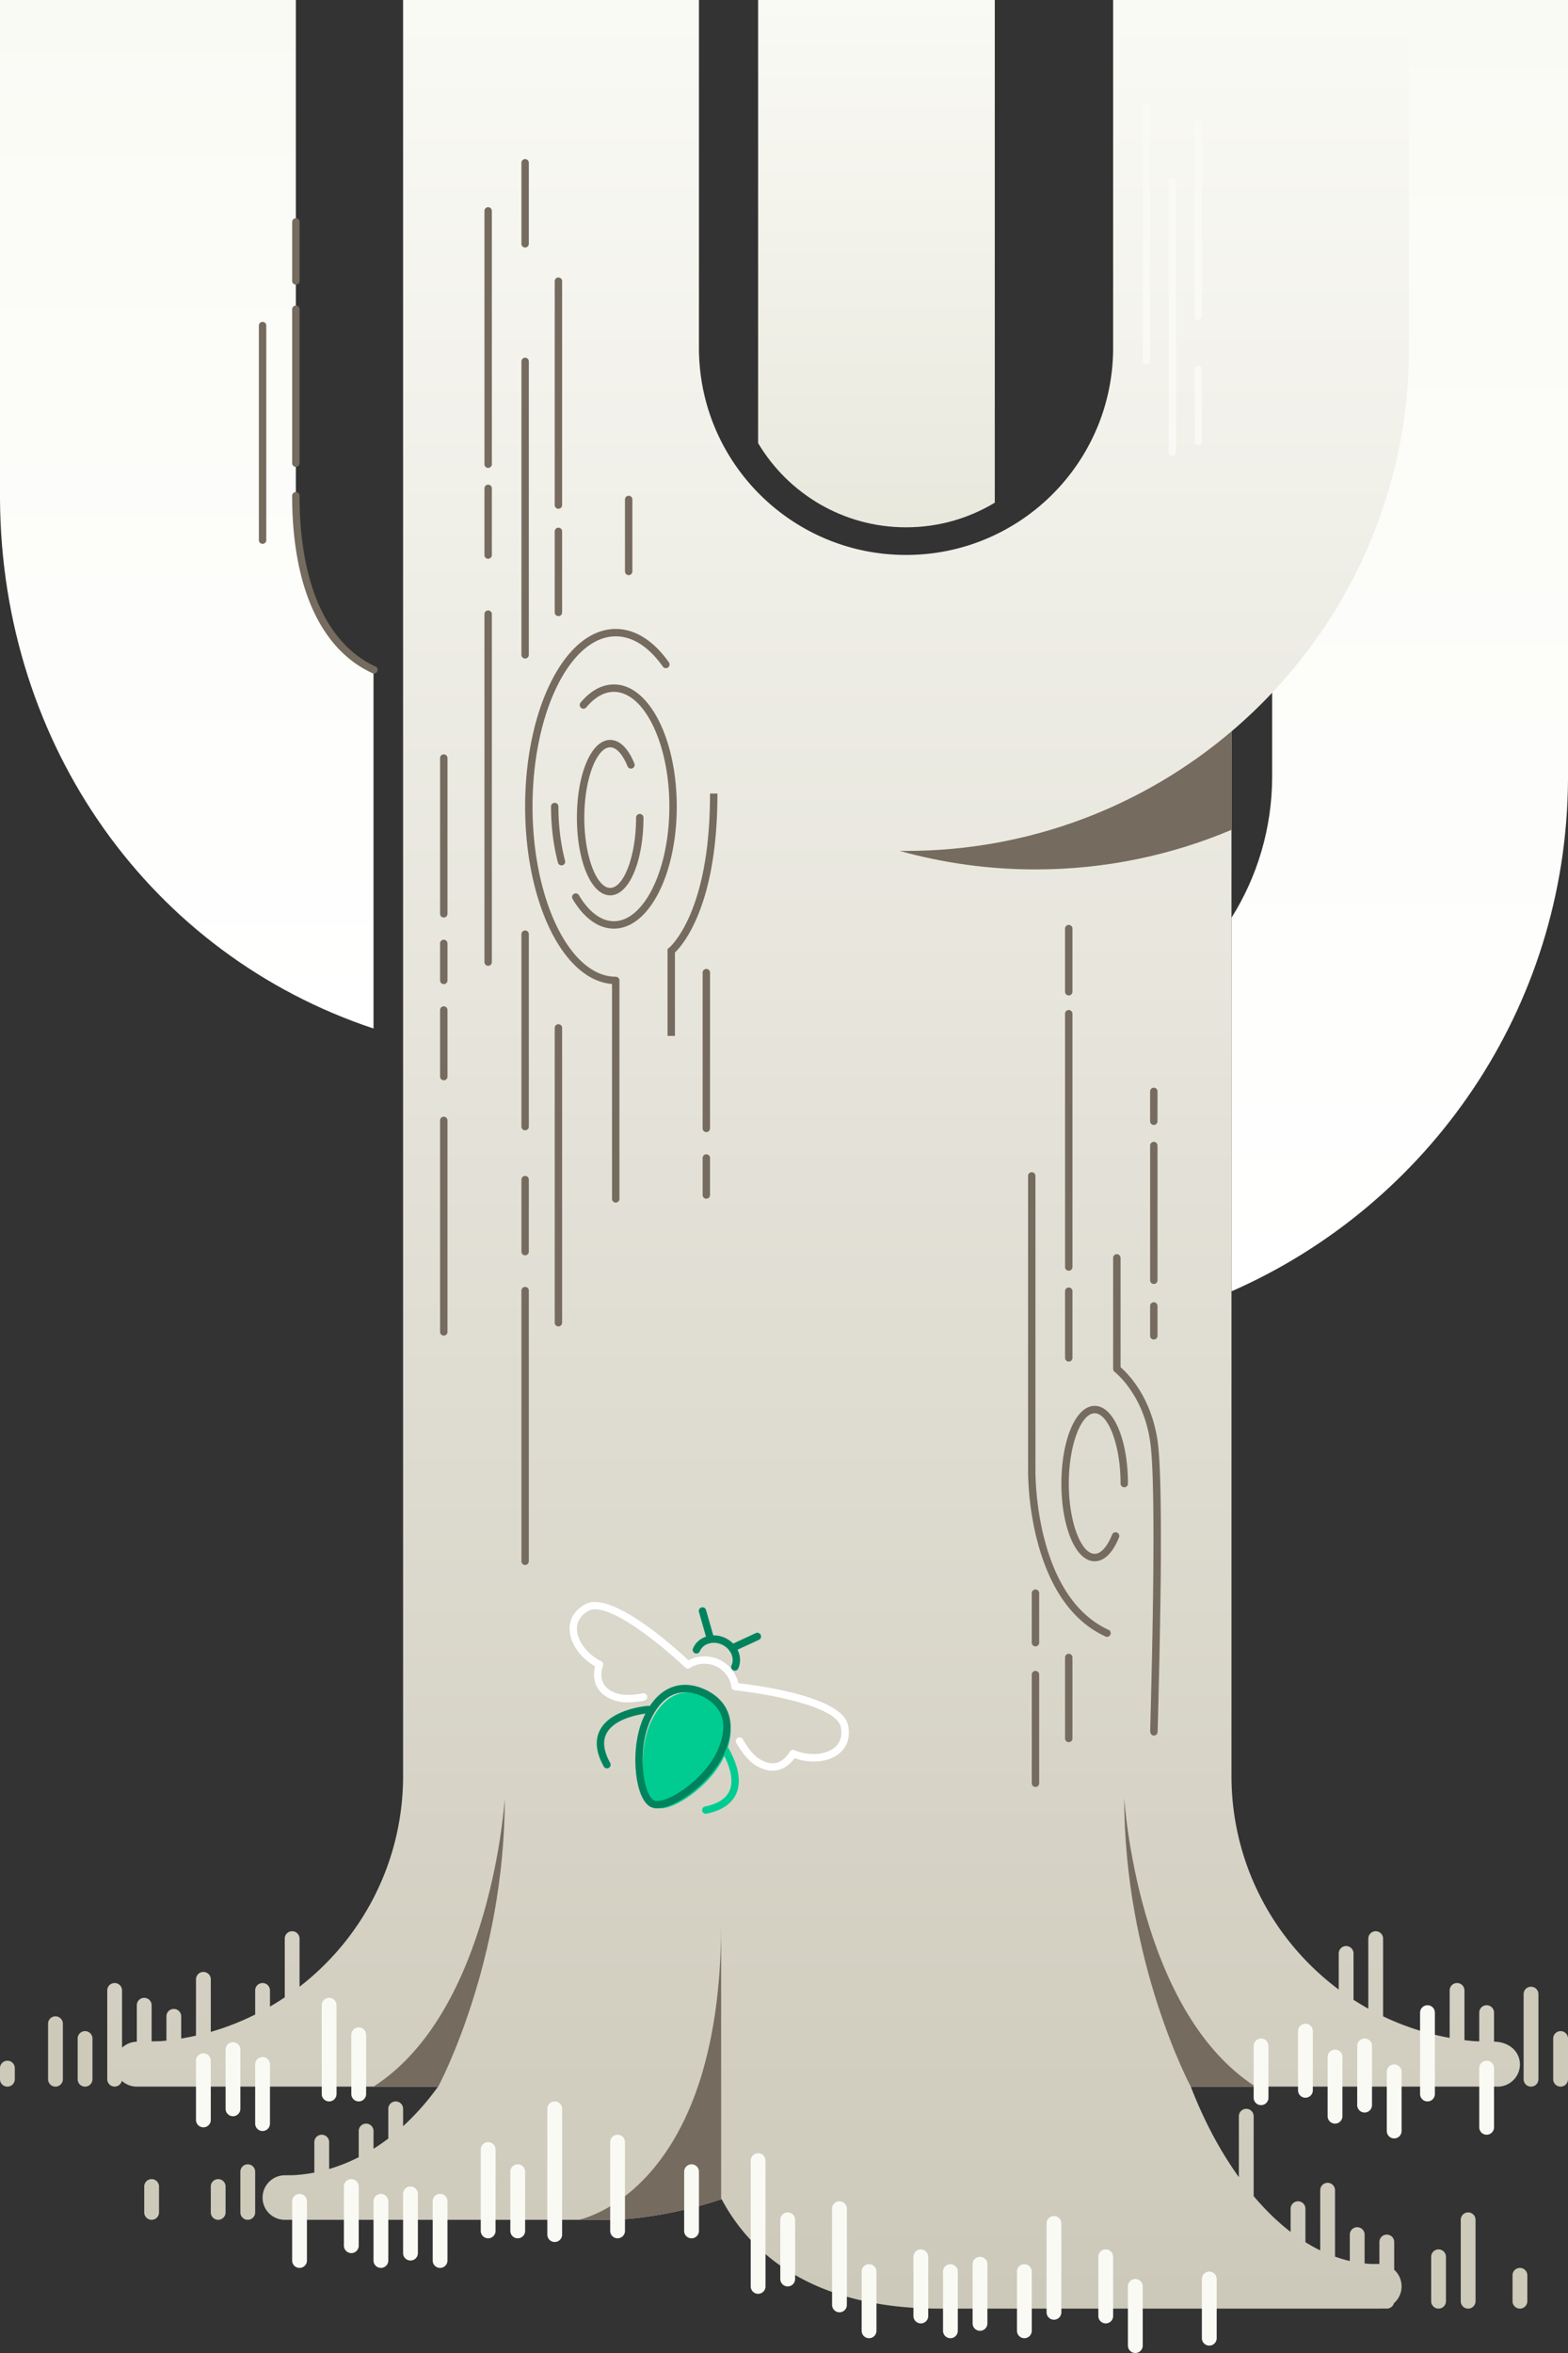 <svg xmlns="http://www.w3.org/2000/svg" width="424" height="636" viewBox="0 0 424 636"><rect x="0" y="0" width="424" height="636" fill="#333333" stroke="none"/><defs><linearGradient id="a" x1="50%" x2="50%" y1="0%" y2="100%"><stop offset="0%" stop-color="#FAFAF5"/><stop offset="100%" stop-color="#FFF"/></linearGradient><linearGradient id="b" x1="50%" x2="50%" y1="0%" y2="100%"><stop offset="0%" stop-color="#FAFAF5"/><stop offset="100%" stop-color="#CDC9BA"/></linearGradient><linearGradient id="c" x1="50%" x2="50%" y1="0%" y2="100%"><stop offset="0%" stop-color="#FAFAF5"/><stop offset="100%" stop-color="#E9E8DD"/></linearGradient></defs><g fill="none" fill-rule="evenodd"><path fill="url(#a)" d="M344 209.84V0h80v210.84c-.4 61.8-37.7 114.83-91 138.2V248.07c6.97-11.08 11-24.2 11-38.24z"/><path fill="url(#b)" d="M370.7 611.94h2.3V606a2 2 0 0 1 4 0v7.5a6.04 6.04 0 0 1 2 4.5 6 6 0 0 1-2.07 4.54A2 2 0 0 1 375 624c-1.14-.05-1.56 0-2 0H254c-35.08 0-51.5-15.65-58.86-29.58-10.86 3.6-22.38 5.58-31.14 5.58H77a6 6 0 0 1-6-6 6.05 6.05 0 0 1 6-6.04l2.3-.02a42.46 42.46 0 0 0 5.7-.7V579a2 2 0 0 1 4 0v7.27a46.1 46.1 0 0 0 8-3.2V576a2 2 0 0 1 4 0v4.8a54.56 54.56 0 0 0 4-2.77V570a2 2 0 0 1 4 0v4.7c3.4-3.13 6.58-6.7 9.46-10.7H37a5.98 5.98 0 0 1-4.05-1.57A2 2 0 0 1 29 562v-24a2 2 0 0 1 4 0v15.48a6.1 6.1 0 0 1 4-1.62V542a2 2 0 0 1 4 0v9.77l2.47-.06a72.3 72.3 0 0 0 1.53-.14V545a2 2 0 0 1 4 0v6c1.35-.22 2.68-.48 4-.78V535a2 2 0 0 1 4 0v14.2a71.5 71.5 0 0 0 12-4.68V538a2 2 0 0 1 4 0v4.37a72.03 72.03 0 0 0 4-2.5V524a2 2 0 0 1 4 0v13c17.03-13.17 28-33.8 28-57V96 0h80v94c0 30.93 25.07 56 56 56s56-25.07 56-56V0h80v95c-.3 41.15-18.87 77.95-48 102.7V480c0 23.64 11.4 44.63 29 57.76V528a2 2 0 0 1 4 0v12.53a71.98 71.98 0 0 0 4 2.4V524a2 2 0 0 1 4 0v21a71.47 71.47 0 0 0 18 5.83V538a2 2 0 0 1 4 0v13.44c.84.1 1.68.2 2.53.27l1.47.05V544a2 2 0 0 1 4 0v7.84c4.32.1 7 2.85 7 6.16 0 3.3-2.7 6-6 6h-83c3.45 8.96 7.86 17.32 13 24.47V572a2 2 0 0 1 4 0v21.6c3.13 3.7 6.47 6.97 10 9.67V597a2 2 0 0 1 4 0v9.05a44.1 44.1 0 0 0 4 2.22V592a2 2 0 0 1 4 0v17.95c1.32.47 2.65.87 4 1.18V604a2 2 0 0 1 4 0v7.8c.57.06 1.13.1 1.7.14z"/><path fill="#756B5E" d="M333 197.7v26.6c-16.3 6.88-34.2 10.7-53 10.7-12.72 0-25.03-1.75-36.7-5h1.7c33.56 0 64.28-12.16 88-32.3zM195 594.45c-10.8 3.57-22.27 5.54-31 5.54h-7.5s38.5-7.25 38.5-80v74.46zM118.5 564s18-33.5 18-78c0 0-3.5 57.5-35.5 78h17.5zm203.5 0s-18-33.5-18-78c0 0 3.5 57.5 35.5 78H322z"/><g fill-rule="nonzero"><path fill="#CDCABA" d="M420 551v11a2 2 0 0 0 4 0v-11a2 2 0 0 0-4 0zm-8-12v23a2 2 0 0 0 4 0v-23a2 2 0 0 0-4 0zM21 551v11a2 2 0 1 0 4 0v-11a2 2 0 1 0-4 0zm44 36v11a2 2 0 1 0 4 0v-11a2 2 0 1 0-4 0zm-26 4v7a2 2 0 1 0 4 0v-7a2 2 0 1 0-4 0zm18 0v7a2 2 0 1 0 4 0v-7a2 2 0 1 0-4 0zm352 24v7a2 2 0 0 0 4 0v-7a2 2 0 0 0-4 0zM0 559v3a2 2 0 1 0 4 0v-3a2 2 0 1 0-4 0zm13-12v15a2 2 0 1 0 4 0v-15a2 2 0 1 0-4 0zm374 63v12a2 2 0 0 0 4 0v-12a2 2 0 0 0-4 0zm8-10v22a2 2 0 0 0 4 0v-22a2 2 0 0 0-4 0z"/><path fill="#FAFAF5" d="M87 542v24a2 2 0 1 0 4 0v-24a2 2 0 1 0-4 0zm61 28v34a2 2 0 0 0 4 0v-34a2 2 0 0 0-4 0zm55 14v34a2 2 0 0 0 4 0v-34a2 2 0 0 0-4 0zM95 550v16a2 2 0 1 0 4 0v-16a2 2 0 1 0-4 0zm305 9v16a2 2 0 0 0 4 0v-16a2 2 0 0 0-4 0zm-33-6v16a2 2 0 0 0 4 0v-16a2 2 0 0 0-4 0zm8 7v16a2 2 0 0 0 4 0v-16a2 2 0 0 0-4 0zm-16-4v16a2 2 0 0 0 4 0v-16a2 2 0 0 0-4 0zm-8-7v16a2 2 0 0 0 4 0v-16a2 2 0 0 0-4 0zm-12 4v14a2 2 0 0 0 4 0v-14a2 2 0 0 0-4 0zm45-9v22a2 2 0 0 0 4 0v-22a2 2 0 0 0-4 0zm-246 43v16a2 2 0 0 0 4 0v-16a2 2 0 0 0-4 0zm73 13v16a2 2 0 0 0 4 0v-16a2 2 0 0 0-4 0zm14-3v26a2 2 0 0 0 4 0v-26a2 2 0 0 0-4 0zm-116-4v16a2 2 0 0 0 4 0v-16a2 2 0 0 0-4 0zm154 19v16a2 2 0 0 0 4 0v-16a2 2 0 0 0-4 0zm-146-17v16a2 2 0 0 0 4 0v-16a2 2 0 0 0-4 0zm166 6v24a2 2 0 0 0 4 0v-24a2 2 0 0 0-4 0zm-8 13v16a2 2 0 0 0 4 0v-16a2 2 0 0 0-4 0zm-174-19v16a2 2 0 0 0 4 0v-16a2 2 0 0 0-4 0zm154 19v16a2 2 0 0 0 4 0v-16a2 2 0 0 0-4 0zm50 4v16a2 2 0 0 0 4 0v-16a2 2 0 0 0-4 0zM93 591v16a2 2 0 1 0 4 0v-16a2 2 0 1 0-4 0zm154 19v16a2 2 0 0 0 4 0v-16a2 2 0 0 0-4 0zm50 0v16a2 2 0 0 0 4 0v-16a2 2 0 0 0-4 0zM79 595v16a2 2 0 1 0 4 0v-16a2 2 0 1 0-4 0zm154 19v16a2 2 0 0 0 4 0v-16a2 2 0 0 0-4 0zm-48-27v16a2 2 0 0 0 4 0v-16a2 2 0 0 0-4 0zm140 29v16a2 2 0 0 0 4 0v-16a2 2 0 0 0-4 0zm-195-35v22a2 2 0 0 0 4 0v-22a2 2 0 0 0-4 0zm35-2v24a2 2 0 0 0 4 0v-24a2 2 0 0 0-4 0zm-96-21v16a2 2 0 1 0 4 0v-16a2 2 0 1 0-4 0zm-8-4v16a2 2 0 1 0 4 0v-16a2 2 0 1 0-4 0zm-8 3v16a2 2 0 1 0 4 0v-16a2 2 0 1 0-4 0z"/></g><path fill="url(#a)" d="M0 135V0h80v134c0 21.32 6 40 21 47v97C40.87 258 .43 201.74 0 135z"/><path fill="#756B5E" fill-rule="nonzero" d="M70 88v58c0 .55.45 1 1 1s1-.45 1-1V88c0-.55-.45-1-1-1s-1 .45-1 1zm9-28v15.94a1 1 0 0 0 2 0V60a1 1 0 0 0-2 0zm0 23.6v41.6a1 1 0 1 0 2 0V83.6a1 1 0 1 0-2 0zm0 50.4c0 23.7 7.2 41.2 21.58 47.9a1 1 0 1 0 .84-1.8C87.9 173.77 81 157 81 134a1 1 0 1 0-2 0z"/><path fill="url(#c)" d="M269 0h-64v119.78c8.12 13.62 23 22.75 40 22.75 8.78 0 17-2.43 24-6.66V0z"/><path fill="#FAFAF5" fill-rule="nonzero" d="M323 33.5V85.5a1 1 0 1 0 2 0V33.5a1 1 0 1 0-2 0zm0 66.34v19.46a1 1 0 1 0 2 0V99.84a1 1 0 1 0-2 0zM309 29v68.47a1 1 0 1 0 2 0V29a1 1 0 1 0-2 0zm7 20v73.16a1 1 0 1 0 2 0V49a1 1 0 1 0-2 0z"/><path fill="#756B5E" fill-rule="nonzero" d="M154.9 243.1c3 5.03 6.9 7.9 11.1 7.9 9.58 0 17-14.85 17-33s-7.42-33-17-33c-3.27 0-6.36 1.74-9 4.9a1 1 0 1 0 1.54 1.3c2.3-2.76 4.85-4.2 7.46-4.2 8.1 0 15 13.8 15 31s-6.9 31-15 31c-3.4 0-6.7-2.44-9.4-6.94a1 1 0 1 0-1.7 1.03zM149 218c0 5.32.64 10.46 1.85 15.08a1 1 0 1 0 1.93-.5c-1.16-4.46-1.78-9.43-1.78-14.58a1 1 0 1 0-2 0z"/><path fill="#756B5E" fill-rule="nonzero" d="M165.5 324.05a1 1 0 1 0 2 0V265a1 1 0 0 0-1-1c-1.8 0-3.6-.45-5.33-1.32C151.24 257.65 144 239.3 144 218c0-25.48 10.26-46 22.5-46 4.56 0 8.97 2.85 12.74 8.18a1 1 0 0 0 1.63-1.16c-4.1-5.8-9.08-9.02-14.37-9.02-13.72 0-24.5 21.56-24.5 48 0 21.98 7.5 41.02 18.27 46.46 1.7.86 3.45 1.36 5.23 1.5v58.1z"/><path fill="#756B5E" fill-rule="nonzero" d="M171.57 206.46c-1.62-4.05-3.9-6.46-6.57-6.46-5.22 0-9 9.45-9 21s3.78 21 9 21 9-9.45 9-21a1 1 0 1 0-2 0c0 10.54-3.38 19-7 19s-7-8.46-7-19 3.38-19 7-19c1.63 0 3.37 1.83 4.72 5.2a1 1 0 0 0 1.85-.74zM300.73 414.8c-1.36 3.37-3.1 5.2-4.72 5.2-3.62 0-7-8.46-7-19s3.38-19 7-19 7 8.46 7 19a1 1 0 1 0 2 0c0-11.55-3.78-21-9-21s-9 9.45-9 21 3.78 21 9 21c2.66 0 4.95-2.4 6.58-6.46a1 1 0 0 0-1.86-.75zM141 252.5v52.02a1 1 0 0 0 2 0V252.5a1 1 0 1 0-2 0zm9 25.34v79.68a1 1 0 0 0 2 0v-79.68a1 1 0 0 0-2 0z"/><path fill="#756B5E" fill-rule="nonzero" d="M278 317.84v79.68c0 .6 0 1.44.06 2.5a81.15 81.15 0 0 0 .4 5.37c.6 5.34 1.68 10.65 3.38 15.63 3.46 10.16 9.06 17.68 17.25 21.38a1 1 0 0 0 .8-1.8c-7.6-3.45-12.87-10.53-16.17-20.2-1.64-4.84-2.7-10.02-3.27-15.22a79.16 79.16 0 0 1-.4-5.24 48.9 48.9 0 0 1-.06-2.36v-79.74a1 1 0 0 0-2 0zm-137 1v19.46a1 1 0 1 0 2 0v-19.46a1 1 0 0 0-2 0zM169 135v19.46a1 1 0 1 0 2 0V135a1 1 0 1 0-2 0zm-28 213.84V422a1 1 0 1 0 2 0v-73.16a1 1 0 0 0-2 0zm-22-46V360a1 1 0 1 0 2 0v-57.16a1 1 0 0 0-2 0zm0-29.84v18a1 1 0 1 0 2 0v-18a1 1 0 1 0-2 0zm0-18v10a1 1 0 1 0 2 0v-10a1 1 0 1 0-2 0zm71 58v10a1 1 0 1 0 2 0v-10a1 1 0 1 0-2 0zm-71-108.1V247a1 1 0 1 0 2 0v-42.1a1 1 0 1 0-2 0zm71 58V305a1 1 0 1 0 2 0v-42.1a1 1 0 1 0-2 0zm-40-119.27v21.9a1 1 0 0 0 2 0v-21.9a1 1 0 0 0-2 0zM288 448v21.9a1 1 0 1 0 2 0V448a1 1 0 1 0-2 0zM141 44v21.9a1 1 0 1 0 2 0V44a1 1 0 1 0-2 0zm138 386.63V444a1 1 0 1 0 2 0v-13.37a1 1 0 0 0-2 0zm0 22V482a1 1 0 1 0 2 0v-29.37a1 1 0 0 0-2 0zm32-143v36.42a1 1 0 1 0 2 0v-36.42a1 1 0 0 0-2 0zM131 57v68.47a1 1 0 1 0 2 0V57a1 1 0 1 0-2 0zm157 217v68.47a1 1 0 1 0 2 0V274a1 1 0 1 0-2 0zM131 132v18.03a1 1 0 1 0 2 0V132a1 1 0 1 0-2 0z"/><path fill="#756B5E" fill-rule="nonzero" d="M288 349v18.03a1 1 0 1 0 2 0V349a1 1 0 1 0-2 0zm23 4v8.06a1 1 0 0 0 2 0V353a1 1 0 1 0-2 0zm0-58v8.06a1 1 0 0 0 2 0V295a1 1 0 1 0-2 0zm-23-44v17.06a1 1 0 0 0 2 0V251a1 1 0 1 0-2 0zm15 89a1 1 0 1 0-2 0v30a1 1 0 0 0 .4.8l.4.34c.33.3.7.65 1.1 1.07 1.2 1.23 2.37 2.72 3.48 4.5 2.25 3.6 3.9 7.92 4.63 12.95.8 5.23 1.02 18.75.83 37.92-.08 7.33-.2 15.15-.4 23.13a2424.78 2424.78 0 0 1-.42 17.04c-.02.88.42 1.34.97 1.36a1 1 0 0 0 1.03-.97 1157.42 1157.42 0 0 0 .14-4.9l.3-12.48c.18-8 .3-15.82.4-23.15.18-19.3-.05-32.86-.85-38.25-.8-5.3-2.53-9.87-4.93-13.72-1.18-1.9-2.45-3.5-3.72-4.8a19.63 19.63 0 0 0-1.35-1.3V340zM131 166v94.05a1 1 0 1 0 2 0V166a1 1 0 1 0-2 0zm19-90v60.52a1 1 0 0 0 2 0V76a1 1 0 1 0-2 0zm-9 21.67V177a1 1 0 1 0 2 0V97.68a1 1 0 1 0-2 0zm43.08 158.02c1.4-1.78 2.8-4.1 4.08-6.98 3.66-8.18 5.84-19.43 5.84-34.22h-2c0 14.52-2.13 25.5-5.66 33.4-1.23 2.74-2.53 4.9-3.83 6.55a15.28 15.28 0 0 1-1.2 1.4 5.63 5.63 0 0 1-.42.36l-.38.3V280h2v-22.54c.4-.4.95-.97 1.58-1.77z"/><path fill="#00835D" d="M198.7 451.57a1 1 0 0 1-.9-1.42c.92-2.02-.23-4.54-2.58-5.62s-5.02-.3-5.95 1.7a1 1 0 1 1-1.8-.83c1.38-3.02 5.23-4.23 8.58-2.7 3.36 1.55 4.95 5.26 3.56 8.3a1 1 0 0 1-.9.57"/><path fill="#00CC92" d="M190.86 490.27a1 1 0 0 1-.2-1.98c3.6-.76 5.84-2.27 6.7-4.5 1.9-4.94-3.22-12.05-3.27-12.13a1 1 0 0 1 1.6-1.18c.24.32 5.82 8.05 3.53 14-1.12 2.92-3.87 4.85-8.17 5.75a1.03 1.03 0 0 1-.2.02"/><path fill="#FFF" d="M208.87 478.6c-1.46 0-3-.5-4.55-1.45-1.76-1.1-3.5-3.1-5.17-6a1 1 0 1 1 1.73-1c1.5 2.6 3 4.38 4.5 5.3 1.68 1.04 3.26 1.38 4.68 1 2.25-.63 3.47-2.9 3.48-2.93.24-.46.8-.67 1.28-.46 3.83 1.63 8.4 1.34 10.85-.7 1.6-1.32 2.18-3.3 1.65-5.68-.35-1.58-2.7-4.64-14.64-7.44-7.02-1.65-13.94-2.37-14-2.37a1 1 0 0 1-.9-.88c-.28-2.34-1.97-4.6-4.2-5.63-2.24-1.02-5.05-.84-7 .47a1 1 0 0 1-1.25-.1c-.05-.05-5.1-4.84-10.92-9.1-9.87-7.25-13.73-7.06-15.15-6.3-2.16 1.16-3.28 2.88-3.25 4.98.05 3.2 2.8 6.84 6.54 8.7a1 1 0 0 1 .48 1.26c0 .02-.95 2.43.05 4.55.63 1.33 1.9 2.3 3.8 2.9 1.67.54 4 .53 6.94-.02a1 1 0 1 1 .38 1.98c-3.27.6-5.93.6-7.9-.03-2.47-.8-4.16-2.13-5.02-3.98-.95-2.02-.65-4.12-.36-5.27-4.04-2.3-6.84-6.32-6.9-10.05-.05-2.85 1.48-5.26 4.3-6.77 6.96-3.73 24.07 11.65 27.85 15.18 2.48-1.32 5.63-1.42 8.26-.2 2.65 1.2 4.63 3.66 5.23 6.4 5.14.58 27.94 3.57 29.64 11.28.7 3.13-.13 5.85-2.32 7.67-2.87 2.4-7.75 2.9-12.12 1.3-.68.98-2.08 2.56-4.22 3.16a6.46 6.46 0 0 1-1.73.24"/><path fill="#00CC92" d="M195.85 474.72c-3.8 8.28-14.76 15.5-18.4 13.83-3.65-1.68-5.3-14.7-1.5-22.97 3.8-8.28 9.78-9.52 15.27-7 5.5 2.53 8.43 7.87 4.63 16.14"/><path fill="#00835D" d="M185.27 457.42c-1.03 0-2.02.18-2.95.54-2.6 1-4.77 3.38-6.45 7.04-1.65 3.58-2.4 8.6-1.97 13.45.43 4.9 1.84 7.67 2.96 8.2 1.13.5 4.16-.24 8.15-3.1 3.95-2.83 7.3-6.66 8.94-10.25 1.68-3.65 2.06-6.84 1.14-9.47-.8-2.27-2.63-4.12-5.28-5.34-1.55-.72-3.08-1.08-4.53-1.08m-7.55 31.37c-.64 0-1.2-.12-1.7-.34-2.12-.98-3.66-4.66-4.1-9.84-.46-5.16.34-10.57 2.13-14.46 1.9-4.15 4.44-6.86 7.54-8.06 2.75-1.07 5.88-.87 9.04.58 3.15 1.45 5.34 3.7 6.32 6.48 1.1 3.14.7 6.83-1.2 10.98-1.8 3.9-5.37 8.02-9.6 11.04-3.25 2.34-6.26 3.6-8.44 3.6m14.33-45.02a1 1 0 0 1-.96-.73l-2.07-7.22a1 1 0 1 1 1.92-.54l2.06 7.22a1 1 0 0 1-.95 1.28m5.92 2.72a1 1 0 0 1-.42-1.9l6.82-3.15a1 1 0 0 1 .84 1.82l-6.8 3.13a1 1 0 0 1-.43.1"/><path fill="#00835D" d="M164.13 477.98a1 1 0 0 1-.88-.52c-2.12-3.84-2.45-7.18-.96-9.93 3.02-5.62 12.52-6.42 12.92-6.45.57-.03 1.03.37 1.08.92a1 1 0 0 1-.92 1.08c-.1 0-8.82.74-11.33 5.4-1.14 2.1-.82 4.8.95 8.02a1 1 0 0 1-.87 1.48"/></g></svg>